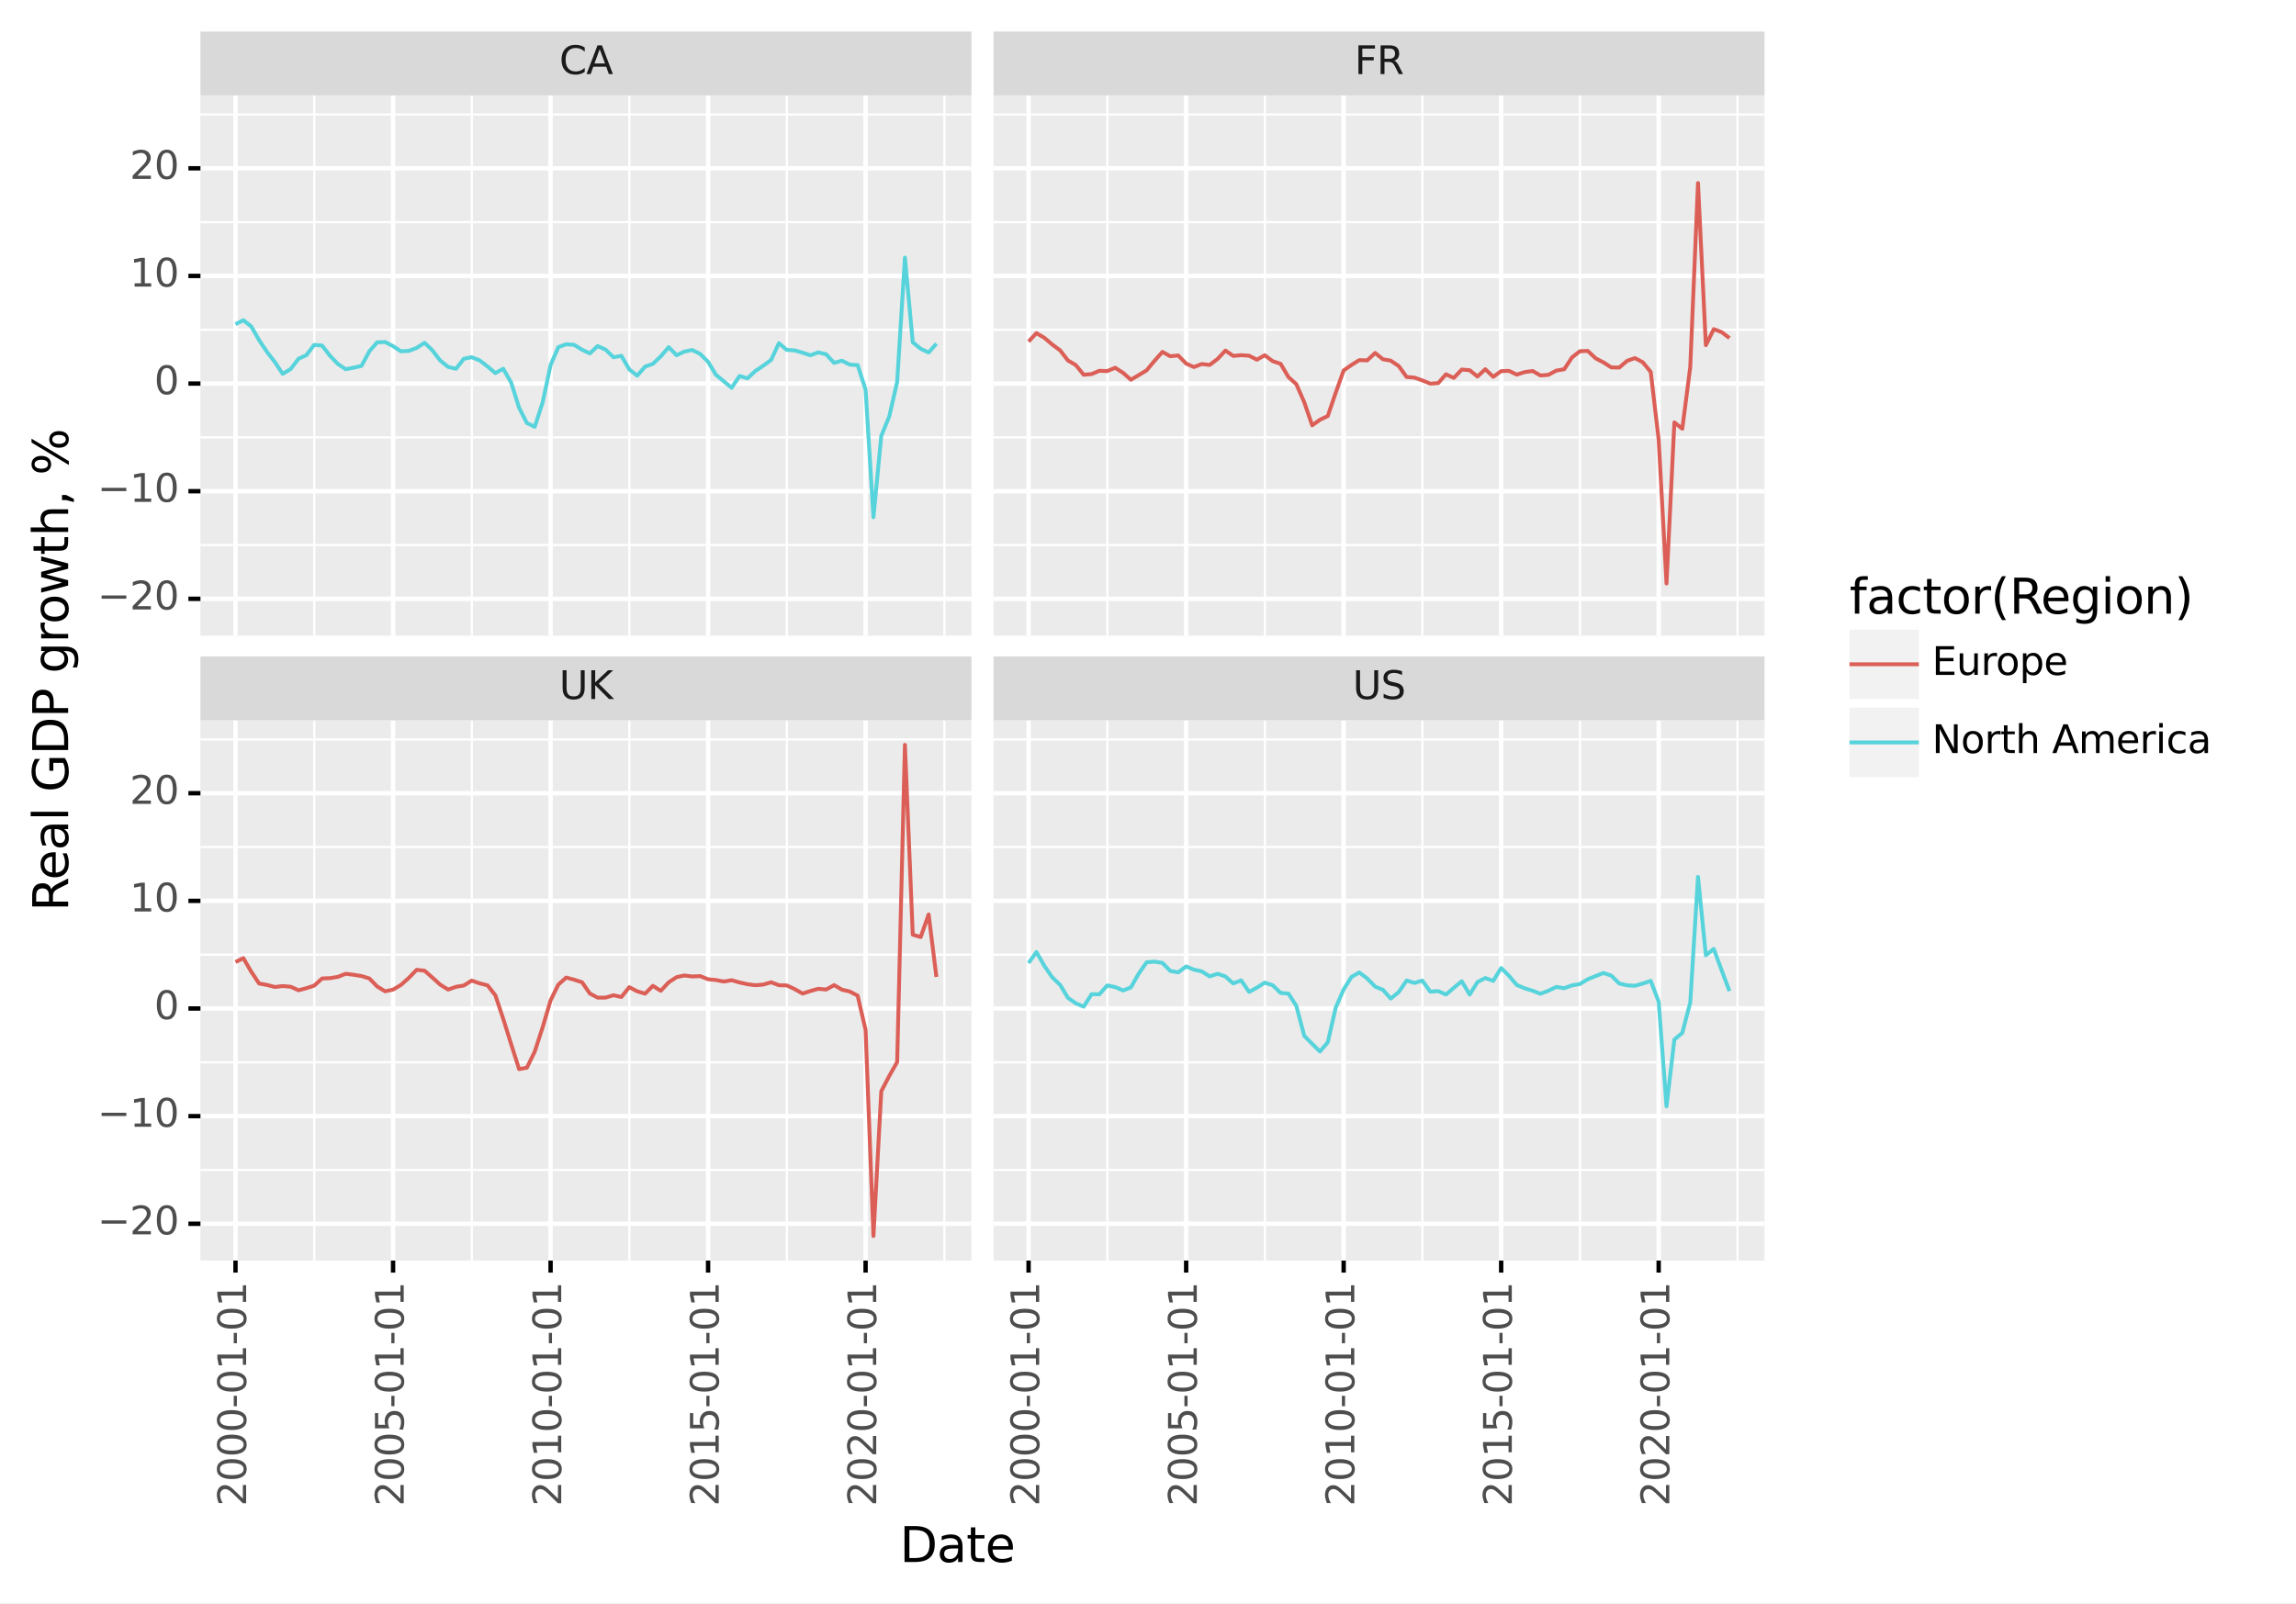 <?xml version="1.0" encoding="utf-8" standalone="no"?>
<!DOCTYPE svg PUBLIC "-//W3C//DTD SVG 1.1//EN"
  "http://www.w3.org/Graphics/SVG/1.1/DTD/svg11.dtd">
<svg height="366.236pt" version="1.1" viewBox="0 0 524.237 366.236" width="524.237pt" xmlns="http://www.w3.org/2000/svg" xmlns:xlink="http://www.w3.org/1999/xlink">
 <rect x="0" y="0" width="524.237" height="366.236" fill="#808080" stroke="none"/>
 <defs>
  <style type="text/css">*{stroke-linecap:butt;stroke-linejoin:round;}</style>
 </defs>
 <g id="figure_1">
  <g id="patch_1">
   <path d="M 0 366.236 
L 524.237 366.236 
L 524.237 0 
L 0 0 
z
" style="fill:#ffffff;stroke:#ffffff;stroke-linejoin:miter;"/>
  </g>
  <g id="axes_1">
   <g id="patch_2">
    <path d="M 45.768 145.173 
L 221.808 145.173 
L 221.808 21.787 
L 45.768 21.787 
z
" style="fill:#ebebeb;"/>
   </g>
   <g id="matplotlib.axis_1">
    <g id="xtick_1">
     <g id="line2d_1">
      <path clip-path="url(#p227085c922)" d="M 53.77 145.173 
L 53.77 21.787 
" style="fill:none;stroke:#ffffff;"/>
     </g>
    </g>
    <g id="xtick_2">
     <g id="line2d_2">
      <path clip-path="url(#p227085c922)" d="M 89.751 145.173 
L 89.751 21.787 
" style="fill:none;stroke:#ffffff;"/>
     </g>
    </g>
    <g id="xtick_3">
     <g id="line2d_3">
      <path clip-path="url(#p227085c922)" d="M 125.713 145.173 
L 125.713 21.787 
" style="fill:none;stroke:#ffffff;"/>
     </g>
    </g>
    <g id="xtick_4">
     <g id="line2d_4">
      <path clip-path="url(#p227085c922)" d="M 161.675 145.173 
L 161.675 21.787 
" style="fill:none;stroke:#ffffff;"/>
     </g>
    </g>
    <g id="xtick_5">
     <g id="line2d_5">
      <path clip-path="url(#p227085c922)" d="M 197.637 145.173 
L 197.637 21.787 
" style="fill:none;stroke:#ffffff;"/>
     </g>
    </g>
    <g id="xtick_6">
     <g id="line2d_6">
      <path clip-path="url(#p227085c922)" d="M 71.761 145.173 
L 71.761 21.787 
" style="fill:none;stroke:#ffffff;stroke-width:0.5;"/>
     </g>
    </g>
    <g id="xtick_7">
     <g id="line2d_7">
      <path clip-path="url(#p227085c922)" d="M 107.732 145.173 
L 107.732 21.787 
" style="fill:none;stroke:#ffffff;stroke-width:0.5;"/>
     </g>
    </g>
    <g id="xtick_8">
     <g id="line2d_8">
      <path clip-path="url(#p227085c922)" d="M 143.694 145.173 
L 143.694 21.787 
" style="fill:none;stroke:#ffffff;stroke-width:0.5;"/>
     </g>
    </g>
    <g id="xtick_9">
     <g id="line2d_9">
      <path clip-path="url(#p227085c922)" d="M 179.656 145.173 
L 179.656 21.787 
" style="fill:none;stroke:#ffffff;stroke-width:0.5;"/>
     </g>
    </g>
    <g id="xtick_10">
     <g id="line2d_10">
      <path clip-path="url(#p227085c922)" d="M 215.628 145.173 
L 215.628 21.787 
" style="fill:none;stroke:#ffffff;stroke-width:0.5;"/>
     </g>
    </g>
   </g>
   <g id="matplotlib.axis_2">
    <g id="ytick_1">
     <g id="line2d_11">
      <path clip-path="url(#p227085c922)" d="M 45.768 136.766 
L 221.808 136.766 
" style="fill:none;stroke:#ffffff;"/>
     </g>
     <g id="line2d_12">
      <path d="M 45.768 136.766 
" style="fill:none;stroke:#333333;stroke-width:1.5;"/>
      <defs>
       <path d="M 0 0 
L -2.75 0 
" id="m7c30922b79" style="stroke:#000000;"/>
      </defs>
      <g>
       <use style="fill:#333333;stroke:#000000;" x="45.768" xlink:href="#m7c30922b79" y="136.766"/>
      </g>
     </g>
     <g id="text_1">
      <!-- −20 -->
      <g style="fill:#4d4d4d;" transform="translate(22.246 139.194)scale(0.088 -0.088)">
       <defs>
        <path d="M 678 2272 
L 4684 2272 
L 4684 1741 
L 678 1741 
L 678 2272 
z
" id="DejaVuSans-2212" transform="scale(0.016)"/>
        <path d="M 1228 531 
L 3431 531 
L 3431 0 
L 469 0 
L 469 531 
Q 828 903 1448 1529 
Q 2069 2156 2228 2338 
Q 2531 2678 2651 2914 
Q 2772 3150 2772 3378 
Q 2772 3750 2511 3984 
Q 2250 4219 1831 4219 
Q 1534 4219 1204 4116 
Q 875 4013 500 3803 
L 500 4441 
Q 881 4594 1212 4672 
Q 1544 4750 1819 4750 
Q 2544 4750 2975 4387 
Q 3406 4025 3406 3419 
Q 3406 3131 3298 2873 
Q 3191 2616 2906 2266 
Q 2828 2175 2409 1742 
Q 1991 1309 1228 531 
z
" id="DejaVuSans-32" transform="scale(0.016)"/>
        <path d="M 2034 4250 
Q 1547 4250 1301 3770 
Q 1056 3291 1056 2328 
Q 1056 1369 1301 889 
Q 1547 409 2034 409 
Q 2525 409 2770 889 
Q 3016 1369 3016 2328 
Q 3016 3291 2770 3770 
Q 2525 4250 2034 4250 
z
M 2034 4750 
Q 2819 4750 3233 4129 
Q 3647 3509 3647 2328 
Q 3647 1150 3233 529 
Q 2819 -91 2034 -91 
Q 1250 -91 836 529 
Q 422 1150 422 2328 
Q 422 3509 836 4129 
Q 1250 4750 2034 4750 
z
" id="DejaVuSans-30" transform="scale(0.016)"/>
       </defs>
       <use xlink:href="#DejaVuSans-2212"/>
       <use x="83.789" xlink:href="#DejaVuSans-32"/>
       <use x="147.412" xlink:href="#DejaVuSans-30"/>
      </g>
     </g>
    </g>
    <g id="ytick_2">
     <g id="line2d_13">
      <path clip-path="url(#p227085c922)" d="M 45.768 112.185 
L 221.808 112.185 
" style="fill:none;stroke:#ffffff;"/>
     </g>
     <g id="line2d_14">
      <path d="M 45.768 112.185 
" style="fill:none;stroke:#333333;stroke-width:1.5;"/>
      <g>
       <use style="fill:#333333;stroke:#000000;" x="45.768" xlink:href="#m7c30922b79" y="112.185"/>
      </g>
     </g>
     <g id="text_2">
      <!-- −10 -->
      <g style="fill:#4d4d4d;" transform="translate(22.246 114.613)scale(0.088 -0.088)">
       <defs>
        <path d="M 794 531 
L 1825 531 
L 1825 4091 
L 703 3866 
L 703 4441 
L 1819 4666 
L 2450 4666 
L 2450 531 
L 3481 531 
L 3481 0 
L 794 0 
L 794 531 
z
" id="DejaVuSans-31" transform="scale(0.016)"/>
       </defs>
       <use xlink:href="#DejaVuSans-2212"/>
       <use x="83.789" xlink:href="#DejaVuSans-31"/>
       <use x="147.412" xlink:href="#DejaVuSans-30"/>
      </g>
     </g>
    </g>
    <g id="ytick_3">
     <g id="line2d_15">
      <path clip-path="url(#p227085c922)" d="M 45.768 87.603 
L 221.808 87.603 
" style="fill:none;stroke:#ffffff;"/>
     </g>
     <g id="line2d_16">
      <path d="M 45.768 87.603 
" style="fill:none;stroke:#333333;stroke-width:1.5;"/>
      <g>
       <use style="fill:#333333;stroke:#000000;" x="45.768" xlink:href="#m7c30922b79" y="87.603"/>
      </g>
     </g>
     <g id="text_3">
      <!-- 0 -->
      <g style="fill:#4d4d4d;" transform="translate(35.219 90.031)scale(0.088 -0.088)">
       <use xlink:href="#DejaVuSans-30"/>
      </g>
     </g>
    </g>
    <g id="ytick_4">
     <g id="line2d_17">
      <path clip-path="url(#p227085c922)" d="M 45.768 63.021 
L 221.808 63.021 
" style="fill:none;stroke:#ffffff;"/>
     </g>
     <g id="line2d_18">
      <path d="M 45.768 63.021 
" style="fill:none;stroke:#333333;stroke-width:1.5;"/>
      <g>
       <use style="fill:#333333;stroke:#000000;" x="45.768" xlink:href="#m7c30922b79" y="63.021"/>
      </g>
     </g>
     <g id="text_4">
      <!-- 10 -->
      <g style="fill:#4d4d4d;" transform="translate(29.62 65.45)scale(0.088 -0.088)">
       <use xlink:href="#DejaVuSans-31"/>
       <use x="63.623" xlink:href="#DejaVuSans-30"/>
      </g>
     </g>
    </g>
    <g id="ytick_5">
     <g id="line2d_19">
      <path clip-path="url(#p227085c922)" d="M 45.768 38.44 
L 221.808 38.44 
" style="fill:none;stroke:#ffffff;"/>
     </g>
     <g id="line2d_20">
      <path d="M 45.768 38.44 
" style="fill:none;stroke:#333333;stroke-width:1.5;"/>
      <g>
       <use style="fill:#333333;stroke:#000000;" x="45.768" xlink:href="#m7c30922b79" y="38.44"/>
      </g>
     </g>
     <g id="text_5">
      <!-- 20 -->
      <g style="fill:#4d4d4d;" transform="translate(29.62 40.868)scale(0.088 -0.088)">
       <use xlink:href="#DejaVuSans-32"/>
       <use x="63.623" xlink:href="#DejaVuSans-30"/>
      </g>
     </g>
    </g>
    <g id="ytick_6">
     <g id="line2d_21">
      <path clip-path="url(#p227085c922)" d="M 45.768 124.475 
L 221.808 124.475 
" style="fill:none;stroke:#ffffff;stroke-width:0.5;"/>
     </g>
    </g>
    <g id="ytick_7">
     <g id="line2d_22">
      <path clip-path="url(#p227085c922)" d="M 45.768 99.894 
L 221.808 99.894 
" style="fill:none;stroke:#ffffff;stroke-width:0.5;"/>
     </g>
    </g>
    <g id="ytick_8">
     <g id="line2d_23">
      <path clip-path="url(#p227085c922)" d="M 45.768 75.312 
L 221.808 75.312 
" style="fill:none;stroke:#ffffff;stroke-width:0.5;"/>
     </g>
    </g>
    <g id="ytick_9">
     <g id="line2d_24">
      <path clip-path="url(#p227085c922)" d="M 45.768 50.731 
L 221.808 50.731 
" style="fill:none;stroke:#ffffff;stroke-width:0.5;"/>
     </g>
    </g>
    <g id="ytick_10">
     <g id="line2d_25">
      <path clip-path="url(#p227085c922)" d="M 45.768 26.149 
L 221.808 26.149 
" style="fill:none;stroke:#ffffff;stroke-width:0.5;"/>
     </g>
    </g>
    <g id="text_6">
     <!-- Real GDP growth, % -->
     <g transform="translate(15.558 208.136)rotate(-90)scale(0.11 -0.11)">
      <defs>
       <path d="M 2841 2188 
Q 3044 2119 3236 1894 
Q 3428 1669 3622 1275 
L 4263 0 
L 3584 0 
L 2988 1197 
Q 2756 1666 2539 1819 
Q 2322 1972 1947 1972 
L 1259 1972 
L 1259 0 
L 628 0 
L 628 4666 
L 2053 4666 
Q 2853 4666 3247 4331 
Q 3641 3997 3641 3322 
Q 3641 2881 3436 2590 
Q 3231 2300 2841 2188 
z
M 1259 4147 
L 1259 2491 
L 2053 2491 
Q 2509 2491 2742 2702 
Q 2975 2913 2975 3322 
Q 2975 3731 2742 3939 
Q 2509 4147 2053 4147 
L 1259 4147 
z
" id="DejaVuSans-52" transform="scale(0.016)"/>
       <path d="M 3597 1894 
L 3597 1613 
L 953 1613 
Q 991 1019 1311 708 
Q 1631 397 2203 397 
Q 2534 397 2845 478 
Q 3156 559 3463 722 
L 3463 178 
Q 3153 47 2828 -22 
Q 2503 -91 2169 -91 
Q 1331 -91 842 396 
Q 353 884 353 1716 
Q 353 2575 817 3079 
Q 1281 3584 2069 3584 
Q 2775 3584 3186 3129 
Q 3597 2675 3597 1894 
z
M 3022 2063 
Q 3016 2534 2758 2815 
Q 2500 3097 2075 3097 
Q 1594 3097 1305 2825 
Q 1016 2553 972 2059 
L 3022 2063 
z
" id="DejaVuSans-65" transform="scale(0.016)"/>
       <path d="M 2194 1759 
Q 1497 1759 1228 1600 
Q 959 1441 959 1056 
Q 959 750 1161 570 
Q 1363 391 1709 391 
Q 2188 391 2477 730 
Q 2766 1069 2766 1631 
L 2766 1759 
L 2194 1759 
z
M 3341 1997 
L 3341 0 
L 2766 0 
L 2766 531 
Q 2569 213 2275 61 
Q 1981 -91 1556 -91 
Q 1019 -91 701 211 
Q 384 513 384 1019 
Q 384 1609 779 1909 
Q 1175 2209 1959 2209 
L 2766 2209 
L 2766 2266 
Q 2766 2663 2505 2880 
Q 2244 3097 1772 3097 
Q 1472 3097 1187 3025 
Q 903 2953 641 2809 
L 641 3341 
Q 956 3463 1253 3523 
Q 1550 3584 1831 3584 
Q 2591 3584 2966 3190 
Q 3341 2797 3341 1997 
z
" id="DejaVuSans-61" transform="scale(0.016)"/>
       <path d="M 603 4863 
L 1178 4863 
L 1178 0 
L 603 0 
L 603 4863 
z
" id="DejaVuSans-6c" transform="scale(0.016)"/>
       <path id="DejaVuSans-20" transform="scale(0.016)"/>
       <path d="M 3809 666 
L 3809 1919 
L 2778 1919 
L 2778 2438 
L 4434 2438 
L 4434 434 
Q 4069 175 3628 42 
Q 3188 -91 2688 -91 
Q 1594 -91 976 548 
Q 359 1188 359 2328 
Q 359 3472 976 4111 
Q 1594 4750 2688 4750 
Q 3144 4750 3555 4637 
Q 3966 4525 4313 4306 
L 4313 3634 
Q 3963 3931 3569 4081 
Q 3175 4231 2741 4231 
Q 1884 4231 1454 3753 
Q 1025 3275 1025 2328 
Q 1025 1384 1454 906 
Q 1884 428 2741 428 
Q 3075 428 3337 486 
Q 3600 544 3809 666 
z
" id="DejaVuSans-47" transform="scale(0.016)"/>
       <path d="M 1259 4147 
L 1259 519 
L 2022 519 
Q 2988 519 3436 956 
Q 3884 1394 3884 2338 
Q 3884 3275 3436 3711 
Q 2988 4147 2022 4147 
L 1259 4147 
z
M 628 4666 
L 1925 4666 
Q 3281 4666 3915 4102 
Q 4550 3538 4550 2338 
Q 4550 1131 3912 565 
Q 3275 0 1925 0 
L 628 0 
L 628 4666 
z
" id="DejaVuSans-44" transform="scale(0.016)"/>
       <path d="M 1259 4147 
L 1259 2394 
L 2053 2394 
Q 2494 2394 2734 2622 
Q 2975 2850 2975 3272 
Q 2975 3691 2734 3919 
Q 2494 4147 2053 4147 
L 1259 4147 
z
M 628 4666 
L 2053 4666 
Q 2838 4666 3239 4311 
Q 3641 3956 3641 3272 
Q 3641 2581 3239 2228 
Q 2838 1875 2053 1875 
L 1259 1875 
L 1259 0 
L 628 0 
L 628 4666 
z
" id="DejaVuSans-50" transform="scale(0.016)"/>
       <path d="M 2906 1791 
Q 2906 2416 2648 2759 
Q 2391 3103 1925 3103 
Q 1463 3103 1205 2759 
Q 947 2416 947 1791 
Q 947 1169 1205 825 
Q 1463 481 1925 481 
Q 2391 481 2648 825 
Q 2906 1169 2906 1791 
z
M 3481 434 
Q 3481 -459 3084 -895 
Q 2688 -1331 1869 -1331 
Q 1566 -1331 1297 -1286 
Q 1028 -1241 775 -1147 
L 775 -588 
Q 1028 -725 1275 -790 
Q 1522 -856 1778 -856 
Q 2344 -856 2625 -561 
Q 2906 -266 2906 331 
L 2906 616 
Q 2728 306 2450 153 
Q 2172 0 1784 0 
Q 1141 0 747 490 
Q 353 981 353 1791 
Q 353 2603 747 3093 
Q 1141 3584 1784 3584 
Q 2172 3584 2450 3431 
Q 2728 3278 2906 2969 
L 2906 3500 
L 3481 3500 
L 3481 434 
z
" id="DejaVuSans-67" transform="scale(0.016)"/>
       <path d="M 2631 2963 
Q 2534 3019 2420 3045 
Q 2306 3072 2169 3072 
Q 1681 3072 1420 2755 
Q 1159 2438 1159 1844 
L 1159 0 
L 581 0 
L 581 3500 
L 1159 3500 
L 1159 2956 
Q 1341 3275 1631 3429 
Q 1922 3584 2338 3584 
Q 2397 3584 2469 3576 
Q 2541 3569 2628 3553 
L 2631 2963 
z
" id="DejaVuSans-72" transform="scale(0.016)"/>
       <path d="M 1959 3097 
Q 1497 3097 1228 2736 
Q 959 2375 959 1747 
Q 959 1119 1226 758 
Q 1494 397 1959 397 
Q 2419 397 2687 759 
Q 2956 1122 2956 1747 
Q 2956 2369 2687 2733 
Q 2419 3097 1959 3097 
z
M 1959 3584 
Q 2709 3584 3137 3096 
Q 3566 2609 3566 1747 
Q 3566 888 3137 398 
Q 2709 -91 1959 -91 
Q 1206 -91 779 398 
Q 353 888 353 1747 
Q 353 2609 779 3096 
Q 1206 3584 1959 3584 
z
" id="DejaVuSans-6f" transform="scale(0.016)"/>
       <path d="M 269 3500 
L 844 3500 
L 1563 769 
L 2278 3500 
L 2956 3500 
L 3675 769 
L 4391 3500 
L 4966 3500 
L 4050 0 
L 3372 0 
L 2619 2869 
L 1863 0 
L 1184 0 
L 269 3500 
z
" id="DejaVuSans-77" transform="scale(0.016)"/>
       <path d="M 1172 4494 
L 1172 3500 
L 2356 3500 
L 2356 3053 
L 1172 3053 
L 1172 1153 
Q 1172 725 1289 603 
Q 1406 481 1766 481 
L 2356 481 
L 2356 0 
L 1766 0 
Q 1100 0 847 248 
Q 594 497 594 1153 
L 594 3053 
L 172 3053 
L 172 3500 
L 594 3500 
L 594 4494 
L 1172 4494 
z
" id="DejaVuSans-74" transform="scale(0.016)"/>
       <path d="M 3513 2113 
L 3513 0 
L 2938 0 
L 2938 2094 
Q 2938 2591 2744 2837 
Q 2550 3084 2163 3084 
Q 1697 3084 1428 2787 
Q 1159 2491 1159 1978 
L 1159 0 
L 581 0 
L 581 4863 
L 1159 4863 
L 1159 2956 
Q 1366 3272 1645 3428 
Q 1925 3584 2291 3584 
Q 2894 3584 3203 3211 
Q 3513 2838 3513 2113 
z
" id="DejaVuSans-68" transform="scale(0.016)"/>
       <path d="M 750 794 
L 1409 794 
L 1409 256 
L 897 -744 
L 494 -744 
L 750 256 
L 750 794 
z
" id="DejaVuSans-2c" transform="scale(0.016)"/>
       <path d="M 4653 2053 
Q 4381 2053 4226 1822 
Q 4072 1591 4072 1178 
Q 4072 772 4226 539 
Q 4381 306 4653 306 
Q 4919 306 5073 539 
Q 5228 772 5228 1178 
Q 5228 1588 5073 1820 
Q 4919 2053 4653 2053 
z
M 4653 2450 
Q 5147 2450 5437 2106 
Q 5728 1763 5728 1178 
Q 5728 594 5436 251 
Q 5144 -91 4653 -91 
Q 4153 -91 3862 251 
Q 3572 594 3572 1178 
Q 3572 1766 3864 2108 
Q 4156 2450 4653 2450 
z
M 1428 4353 
Q 1159 4353 1004 4120 
Q 850 3888 850 3481 
Q 850 3069 1003 2837 
Q 1156 2606 1428 2606 
Q 1700 2606 1854 2837 
Q 2009 3069 2009 3481 
Q 2009 3884 1853 4118 
Q 1697 4353 1428 4353 
z
M 4250 4750 
L 4750 4750 
L 1831 -91 
L 1331 -91 
L 4250 4750 
z
M 1428 4750 
Q 1922 4750 2215 4408 
Q 2509 4066 2509 3481 
Q 2509 2891 2217 2550 
Q 1925 2209 1428 2209 
Q 931 2209 642 2551 
Q 353 2894 353 3481 
Q 353 4063 643 4406 
Q 934 4750 1428 4750 
z
" id="DejaVuSans-25" transform="scale(0.016)"/>
      </defs>
      <use xlink:href="#DejaVuSans-52"/>
      <use x="64.982" xlink:href="#DejaVuSans-65"/>
      <use x="126.506" xlink:href="#DejaVuSans-61"/>
      <use x="187.785" xlink:href="#DejaVuSans-6c"/>
      <use x="215.568" xlink:href="#DejaVuSans-20"/>
      <use x="247.355" xlink:href="#DejaVuSans-47"/>
      <use x="324.846" xlink:href="#DejaVuSans-44"/>
      <use x="401.848" xlink:href="#DejaVuSans-50"/>
      <use x="462.15" xlink:href="#DejaVuSans-20"/>
      <use x="493.938" xlink:href="#DejaVuSans-67"/>
      <use x="557.414" xlink:href="#DejaVuSans-72"/>
      <use x="596.277" xlink:href="#DejaVuSans-6f"/>
      <use x="657.459" xlink:href="#DejaVuSans-77"/>
      <use x="739.246" xlink:href="#DejaVuSans-74"/>
      <use x="778.455" xlink:href="#DejaVuSans-68"/>
      <use x="841.834" xlink:href="#DejaVuSans-2c"/>
      <use x="873.621" xlink:href="#DejaVuSans-20"/>
      <use x="905.408" xlink:href="#DejaVuSans-25"/>
     </g>
    </g>
   </g>
   <g id="line2d_26">
    <path clip-path="url(#p227085c922)" d="M 53.77 74.043 
L 55.562 73.137 
L 57.354 74.541 
L 59.166 77.695 
L 60.978 80.388 
L 62.751 82.687 
L 64.543 85.376 
L 66.355 84.293 
L 68.166 81.927 
L 69.939 81.125 
L 71.731 78.772 
L 73.543 78.924 
L 75.355 81.258 
L 77.127 83.105 
L 78.92 84.326 
L 80.731 83.976 
L 82.543 83.562 
L 84.336 80.22 
L 86.128 78.185 
L 87.94 78.113 
L 89.751 79.062 
L 91.524 80.224 
L 93.316 80.146 
L 95.128 79.467 
L 96.94 78.29 
L 98.712 79.997 
L 100.505 82.331 
L 102.316 83.798 
L 104.128 84.222 
L 105.901 81.938 
L 107.693 81.585 
L 109.505 82.3 
L 111.317 83.705 
L 113.109 85.207 
L 114.901 84.217 
L 116.713 87.386 
L 118.525 93.13 
L 120.297 96.609 
L 122.09 97.478 
L 123.901 91.927 
L 125.713 83.363 
L 127.486 79.281 
L 129.278 78.626 
L 131.09 78.749 
L 132.902 79.884 
L 134.674 80.712 
L 136.466 79.029 
L 138.278 79.859 
L 140.09 81.598 
L 141.882 81.268 
L 143.675 84.361 
L 145.487 85.796 
L 147.298 83.735 
L 149.071 83.102 
L 150.863 81.405 
L 152.675 79.283 
L 154.487 81.131 
L 156.259 80.296 
L 158.052 79.934 
L 159.863 80.834 
L 161.675 82.632 
L 163.448 85.578 
L 165.24 87.064 
L 167.052 88.574 
L 168.864 85.87 
L 170.656 86.415 
L 172.448 84.748 
L 174.26 83.539 
L 176.072 82.2 
L 177.844 78.376 
L 179.637 79.915 
L 181.448 80.024 
L 183.26 80.555 
L 185.033 81.15 
L 186.825 80.476 
L 188.637 80.922 
L 190.449 82.886 
L 192.221 82.375 
L 194.013 83.281 
L 195.825 83.381 
L 197.637 88.997 
L 199.429 118.12 
L 201.222 99.542 
L 203.033 95.131 
L 204.845 87.215 
L 206.618 58.845 
L 208.41 78.185 
L 210.222 79.658 
L 212.034 80.506 
L 213.806 78.487 
" style="fill:none;stroke:#57d3db;stroke-width:0.886;"/>
   </g>
   <g id="patch_3">
    <path d="M 45.768 21.787 
L 221.808 21.787 
L 221.808 7.2 
L 45.768 7.2 
z
" style="fill:#d9d9d9;"/>
   </g>
   <g id="text_7">
    <!-- CA -->
    <g style="fill:#1a1a1a;" transform="translate(127.706 16.922)scale(0.088 -0.088)">
     <defs>
      <path d="M 4122 4306 
L 4122 3641 
Q 3803 3938 3442 4084 
Q 3081 4231 2675 4231 
Q 1875 4231 1450 3742 
Q 1025 3253 1025 2328 
Q 1025 1406 1450 917 
Q 1875 428 2675 428 
Q 3081 428 3442 575 
Q 3803 722 4122 1019 
L 4122 359 
Q 3791 134 3420 21 
Q 3050 -91 2638 -91 
Q 1578 -91 968 557 
Q 359 1206 359 2328 
Q 359 3453 968 4101 
Q 1578 4750 2638 4750 
Q 3056 4750 3426 4639 
Q 3797 4528 4122 4306 
z
" id="DejaVuSans-43" transform="scale(0.016)"/>
      <path d="M 2188 4044 
L 1331 1722 
L 3047 1722 
L 2188 4044 
z
M 1831 4666 
L 2547 4666 
L 4325 0 
L 3669 0 
L 3244 1197 
L 1141 1197 
L 716 0 
L 50 0 
L 1831 4666 
z
" id="DejaVuSans-41" transform="scale(0.016)"/>
     </defs>
     <use xlink:href="#DejaVuSans-43"/>
     <use x="69.824" xlink:href="#DejaVuSans-41"/>
    </g>
   </g>
   <g id="patch_4">
    <path d="M 410.088 189.678 
L 517.037 189.678 
L 517.037 116.552 
L 410.088 116.552 
z
" style="fill:#ffffff;"/>
   </g>
   <g id="text_8">
    <!-- factor(Region) -->
    <g transform="translate(422.288 140.145)scale(0.11 -0.11)">
     <defs>
      <path d="M 2375 4863 
L 2375 4384 
L 1825 4384 
Q 1516 4384 1395 4259 
Q 1275 4134 1275 3809 
L 1275 3500 
L 2222 3500 
L 2222 3053 
L 1275 3053 
L 1275 0 
L 697 0 
L 697 3053 
L 147 3053 
L 147 3500 
L 697 3500 
L 697 3744 
Q 697 4328 969 4595 
Q 1241 4863 1831 4863 
L 2375 4863 
z
" id="DejaVuSans-66" transform="scale(0.016)"/>
      <path d="M 3122 3366 
L 3122 2828 
Q 2878 2963 2633 3030 
Q 2388 3097 2138 3097 
Q 1578 3097 1268 2742 
Q 959 2388 959 1747 
Q 959 1106 1268 751 
Q 1578 397 2138 397 
Q 2388 397 2633 464 
Q 2878 531 3122 666 
L 3122 134 
Q 2881 22 2623 -34 
Q 2366 -91 2075 -91 
Q 1284 -91 818 406 
Q 353 903 353 1747 
Q 353 2603 823 3093 
Q 1294 3584 2113 3584 
Q 2378 3584 2631 3529 
Q 2884 3475 3122 3366 
z
" id="DejaVuSans-63" transform="scale(0.016)"/>
      <path d="M 1984 4856 
Q 1566 4138 1362 3434 
Q 1159 2731 1159 2009 
Q 1159 1288 1364 580 
Q 1569 -128 1984 -844 
L 1484 -844 
Q 1016 -109 783 600 
Q 550 1309 550 2009 
Q 550 2706 781 3412 
Q 1013 4119 1484 4856 
L 1984 4856 
z
" id="DejaVuSans-28" transform="scale(0.016)"/>
      <path d="M 603 3500 
L 1178 3500 
L 1178 0 
L 603 0 
L 603 3500 
z
M 603 4863 
L 1178 4863 
L 1178 4134 
L 603 4134 
L 603 4863 
z
" id="DejaVuSans-69" transform="scale(0.016)"/>
      <path d="M 3513 2113 
L 3513 0 
L 2938 0 
L 2938 2094 
Q 2938 2591 2744 2837 
Q 2550 3084 2163 3084 
Q 1697 3084 1428 2787 
Q 1159 2491 1159 1978 
L 1159 0 
L 581 0 
L 581 3500 
L 1159 3500 
L 1159 2956 
Q 1366 3272 1645 3428 
Q 1925 3584 2291 3584 
Q 2894 3584 3203 3211 
Q 3513 2838 3513 2113 
z
" id="DejaVuSans-6e" transform="scale(0.016)"/>
      <path d="M 513 4856 
L 1013 4856 
Q 1481 4119 1714 3412 
Q 1947 2706 1947 2009 
Q 1947 1309 1714 600 
Q 1481 -109 1013 -844 
L 513 -844 
Q 928 -128 1133 580 
Q 1338 1288 1338 2009 
Q 1338 2731 1133 3434 
Q 928 4138 513 4856 
z
" id="DejaVuSans-29" transform="scale(0.016)"/>
     </defs>
     <use xlink:href="#DejaVuSans-66"/>
     <use x="35.205" xlink:href="#DejaVuSans-61"/>
     <use x="96.484" xlink:href="#DejaVuSans-63"/>
     <use x="151.465" xlink:href="#DejaVuSans-74"/>
     <use x="190.674" xlink:href="#DejaVuSans-6f"/>
     <use x="251.855" xlink:href="#DejaVuSans-72"/>
     <use x="292.969" xlink:href="#DejaVuSans-28"/>
     <use x="331.982" xlink:href="#DejaVuSans-52"/>
     <use x="396.965" xlink:href="#DejaVuSans-65"/>
     <use x="458.488" xlink:href="#DejaVuSans-67"/>
     <use x="521.965" xlink:href="#DejaVuSans-69"/>
     <use x="549.748" xlink:href="#DejaVuSans-6f"/>
     <use x="610.93" xlink:href="#DejaVuSans-6e"/>
     <use x="674.309" xlink:href="#DejaVuSans-29"/>
    </g>
   </g>
   <g id="patch_5">
    <path clip-path="url(#pb7b96dd7f8)" d="M 422.288 159.638 
L 438.128 159.638 
L 438.128 143.798 
L 422.288 143.798 
z
" style="fill:#f2f2f2;"/>
   </g>
   <g id="line2d_27">
    <path clip-path="url(#pb7b96dd7f8)" d="M 422.288 151.718 
L 438.128 151.718 
" style="fill:none;stroke:#db5f57;stroke-width:0.886;"/>
   </g>
   <g id="text_9">
    <!-- Europe -->
    <g transform="translate(441.128 154.146)scale(0.088 -0.088)">
     <defs>
      <path d="M 628 4666 
L 3578 4666 
L 3578 4134 
L 1259 4134 
L 1259 2753 
L 3481 2753 
L 3481 2222 
L 1259 2222 
L 1259 531 
L 3634 531 
L 3634 0 
L 628 0 
L 628 4666 
z
" id="DejaVuSans-45" transform="scale(0.016)"/>
      <path d="M 544 1381 
L 544 3500 
L 1119 3500 
L 1119 1403 
Q 1119 906 1312 657 
Q 1506 409 1894 409 
Q 2359 409 2629 706 
Q 2900 1003 2900 1516 
L 2900 3500 
L 3475 3500 
L 3475 0 
L 2900 0 
L 2900 538 
Q 2691 219 2414 64 
Q 2138 -91 1772 -91 
Q 1169 -91 856 284 
Q 544 659 544 1381 
z
M 1991 3584 
L 1991 3584 
z
" id="DejaVuSans-75" transform="scale(0.016)"/>
      <path d="M 1159 525 
L 1159 -1331 
L 581 -1331 
L 581 3500 
L 1159 3500 
L 1159 2969 
Q 1341 3281 1617 3432 
Q 1894 3584 2278 3584 
Q 2916 3584 3314 3078 
Q 3713 2572 3713 1747 
Q 3713 922 3314 415 
Q 2916 -91 2278 -91 
Q 1894 -91 1617 61 
Q 1341 213 1159 525 
z
M 3116 1747 
Q 3116 2381 2855 2742 
Q 2594 3103 2138 3103 
Q 1681 3103 1420 2742 
Q 1159 2381 1159 1747 
Q 1159 1113 1420 752 
Q 1681 391 2138 391 
Q 2594 391 2855 752 
Q 3116 1113 3116 1747 
z
" id="DejaVuSans-70" transform="scale(0.016)"/>
     </defs>
     <use xlink:href="#DejaVuSans-45"/>
     <use x="63.184" xlink:href="#DejaVuSans-75"/>
     <use x="126.562" xlink:href="#DejaVuSans-72"/>
     <use x="165.426" xlink:href="#DejaVuSans-6f"/>
     <use x="226.607" xlink:href="#DejaVuSans-70"/>
     <use x="290.084" xlink:href="#DejaVuSans-65"/>
    </g>
   </g>
   <g id="patch_6">
    <path clip-path="url(#pf3b7397acf)" d="M 422.288 177.478 
L 438.128 177.478 
L 438.128 161.638 
L 422.288 161.638 
z
" style="fill:#f2f2f2;"/>
   </g>
   <g id="line2d_28">
    <path clip-path="url(#pf3b7397acf)" d="M 422.288 169.558 
L 438.128 169.558 
" style="fill:none;stroke:#57d3db;stroke-width:0.886;"/>
   </g>
   <g id="text_10">
    <!-- North America -->
    <g transform="translate(441.128 171.986)scale(0.088 -0.088)">
     <defs>
      <path d="M 628 4666 
L 1478 4666 
L 3547 763 
L 3547 4666 
L 4159 4666 
L 4159 0 
L 3309 0 
L 1241 3903 
L 1241 0 
L 628 0 
L 628 4666 
z
" id="DejaVuSans-4e" transform="scale(0.016)"/>
      <path d="M 3328 2828 
Q 3544 3216 3844 3400 
Q 4144 3584 4550 3584 
Q 5097 3584 5394 3201 
Q 5691 2819 5691 2113 
L 5691 0 
L 5113 0 
L 5113 2094 
Q 5113 2597 4934 2840 
Q 4756 3084 4391 3084 
Q 3944 3084 3684 2787 
Q 3425 2491 3425 1978 
L 3425 0 
L 2847 0 
L 2847 2094 
Q 2847 2600 2669 2842 
Q 2491 3084 2119 3084 
Q 1678 3084 1418 2786 
Q 1159 2488 1159 1978 
L 1159 0 
L 581 0 
L 581 3500 
L 1159 3500 
L 1159 2956 
Q 1356 3278 1631 3431 
Q 1906 3584 2284 3584 
Q 2666 3584 2933 3390 
Q 3200 3197 3328 2828 
z
" id="DejaVuSans-6d" transform="scale(0.016)"/>
     </defs>
     <use xlink:href="#DejaVuSans-4e"/>
     <use x="74.805" xlink:href="#DejaVuSans-6f"/>
     <use x="135.986" xlink:href="#DejaVuSans-72"/>
     <use x="177.1" xlink:href="#DejaVuSans-74"/>
     <use x="216.309" xlink:href="#DejaVuSans-68"/>
     <use x="279.688" xlink:href="#DejaVuSans-20"/>
     <use x="311.475" xlink:href="#DejaVuSans-41"/>
     <use x="379.883" xlink:href="#DejaVuSans-6d"/>
     <use x="477.295" xlink:href="#DejaVuSans-65"/>
     <use x="538.818" xlink:href="#DejaVuSans-72"/>
     <use x="579.932" xlink:href="#DejaVuSans-69"/>
     <use x="607.715" xlink:href="#DejaVuSans-63"/>
     <use x="662.695" xlink:href="#DejaVuSans-61"/>
    </g>
   </g>
  </g>
  <g id="axes_2">
   <g id="patch_7">
    <path d="M 226.848 145.173 
L 402.888 145.173 
L 402.888 21.787 
L 226.848 21.787 
z
" style="fill:#ebebeb;"/>
   </g>
   <g id="matplotlib.axis_3">
    <g id="xtick_11">
     <g id="line2d_29">
      <path clip-path="url(#p368cd92319)" d="M 234.85 145.173 
L 234.85 21.787 
" style="fill:none;stroke:#ffffff;stroke-linecap:square;"/>
     </g>
    </g>
    <g id="xtick_12">
     <g id="line2d_30">
      <path clip-path="url(#p368cd92319)" d="M 270.831 145.173 
L 270.831 21.787 
" style="fill:none;stroke:#ffffff;stroke-linecap:square;"/>
     </g>
    </g>
    <g id="xtick_13">
     <g id="line2d_31">
      <path clip-path="url(#p368cd92319)" d="M 306.793 145.173 
L 306.793 21.787 
" style="fill:none;stroke:#ffffff;stroke-linecap:square;"/>
     </g>
    </g>
    <g id="xtick_14">
     <g id="line2d_32">
      <path clip-path="url(#p368cd92319)" d="M 342.755 145.173 
L 342.755 21.787 
" style="fill:none;stroke:#ffffff;stroke-linecap:square;"/>
     </g>
    </g>
    <g id="xtick_15">
     <g id="line2d_33">
      <path clip-path="url(#p368cd92319)" d="M 378.717 145.173 
L 378.717 21.787 
" style="fill:none;stroke:#ffffff;stroke-linecap:square;"/>
     </g>
    </g>
    <g id="xtick_16">
     <g id="line2d_34">
      <path clip-path="url(#p368cd92319)" d="M 252.841 145.173 
L 252.841 21.787 
" style="fill:none;stroke:#ffffff;stroke-linecap:square;stroke-width:0.5;"/>
     </g>
    </g>
    <g id="xtick_17">
     <g id="line2d_35">
      <path clip-path="url(#p368cd92319)" d="M 288.812 145.173 
L 288.812 21.787 
" style="fill:none;stroke:#ffffff;stroke-linecap:square;stroke-width:0.5;"/>
     </g>
    </g>
    <g id="xtick_18">
     <g id="line2d_36">
      <path clip-path="url(#p368cd92319)" d="M 324.774 145.173 
L 324.774 21.787 
" style="fill:none;stroke:#ffffff;stroke-linecap:square;stroke-width:0.5;"/>
     </g>
    </g>
    <g id="xtick_19">
     <g id="line2d_37">
      <path clip-path="url(#p368cd92319)" d="M 360.736 145.173 
L 360.736 21.787 
" style="fill:none;stroke:#ffffff;stroke-linecap:square;stroke-width:0.5;"/>
     </g>
    </g>
    <g id="xtick_20">
     <g id="line2d_38">
      <path clip-path="url(#p368cd92319)" d="M 396.708 145.173 
L 396.708 21.787 
" style="fill:none;stroke:#ffffff;stroke-linecap:square;stroke-width:0.5;"/>
     </g>
    </g>
   </g>
   <g id="matplotlib.axis_4">
    <g id="ytick_11">
     <g id="line2d_39">
      <path clip-path="url(#p368cd92319)" d="M 226.848 136.766 
L 402.888 136.766 
" style="fill:none;stroke:#ffffff;stroke-linecap:square;"/>
     </g>
    </g>
    <g id="ytick_12">
     <g id="line2d_40">
      <path clip-path="url(#p368cd92319)" d="M 226.848 112.185 
L 402.888 112.185 
" style="fill:none;stroke:#ffffff;stroke-linecap:square;"/>
     </g>
    </g>
    <g id="ytick_13">
     <g id="line2d_41">
      <path clip-path="url(#p368cd92319)" d="M 226.848 87.603 
L 402.888 87.603 
" style="fill:none;stroke:#ffffff;stroke-linecap:square;"/>
     </g>
    </g>
    <g id="ytick_14">
     <g id="line2d_42">
      <path clip-path="url(#p368cd92319)" d="M 226.848 63.021 
L 402.888 63.021 
" style="fill:none;stroke:#ffffff;stroke-linecap:square;"/>
     </g>
    </g>
    <g id="ytick_15">
     <g id="line2d_43">
      <path clip-path="url(#p368cd92319)" d="M 226.848 38.44 
L 402.888 38.44 
" style="fill:none;stroke:#ffffff;stroke-linecap:square;"/>
     </g>
    </g>
    <g id="ytick_16">
     <g id="line2d_44">
      <path clip-path="url(#p368cd92319)" d="M 226.848 124.475 
L 402.888 124.475 
" style="fill:none;stroke:#ffffff;stroke-linecap:square;stroke-width:0.5;"/>
     </g>
    </g>
    <g id="ytick_17">
     <g id="line2d_45">
      <path clip-path="url(#p368cd92319)" d="M 226.848 99.894 
L 402.888 99.894 
" style="fill:none;stroke:#ffffff;stroke-linecap:square;stroke-width:0.5;"/>
     </g>
    </g>
    <g id="ytick_18">
     <g id="line2d_46">
      <path clip-path="url(#p368cd92319)" d="M 226.848 75.312 
L 402.888 75.312 
" style="fill:none;stroke:#ffffff;stroke-linecap:square;stroke-width:0.5;"/>
     </g>
    </g>
    <g id="ytick_19">
     <g id="line2d_47">
      <path clip-path="url(#p368cd92319)" d="M 226.848 50.731 
L 402.888 50.731 
" style="fill:none;stroke:#ffffff;stroke-linecap:square;stroke-width:0.5;"/>
     </g>
    </g>
    <g id="ytick_20">
     <g id="line2d_48">
      <path clip-path="url(#p368cd92319)" d="M 226.848 26.149 
L 402.888 26.149 
" style="fill:none;stroke:#ffffff;stroke-linecap:square;stroke-width:0.5;"/>
     </g>
    </g>
   </g>
   <g id="line2d_49">
    <path clip-path="url(#p368cd92319)" d="M 234.85 78.012 
L 236.642 76.084 
L 238.434 77.142 
L 240.246 78.677 
L 242.058 80.027 
L 243.831 82.323 
L 245.623 83.372 
L 247.435 85.59 
L 249.246 85.431 
L 251.019 84.69 
L 252.811 84.749 
L 254.623 83.998 
L 256.435 85.155 
L 258.207 86.73 
L 260 85.671 
L 261.811 84.572 
L 263.623 82.393 
L 265.416 80.372 
L 267.208 81.362 
L 269.02 81.184 
L 270.831 83.05 
L 272.604 83.823 
L 274.396 83.14 
L 276.208 83.345 
L 278.02 81.966 
L 279.792 80.069 
L 281.585 81.281 
L 283.396 81.121 
L 285.208 81.245 
L 286.981 82.146 
L 288.773 81.131 
L 290.585 82.483 
L 292.397 83.09 
L 294.189 86.119 
L 295.981 87.735 
L 297.793 91.873 
L 299.605 97.143 
L 301.377 95.873 
L 303.17 95.015 
L 304.981 89.681 
L 306.793 84.6 
L 308.566 83.36 
L 310.358 82.244 
L 312.17 82.311 
L 313.982 80.613 
L 315.754 82.054 
L 317.546 82.371 
L 319.358 83.594 
L 321.17 86.098 
L 322.962 86.246 
L 324.755 86.879 
L 326.567 87.617 
L 328.378 87.5 
L 330.151 85.483 
L 331.943 86.312 
L 333.755 84.403 
L 335.567 84.555 
L 337.339 85.994 
L 339.132 84.326 
L 340.943 86.056 
L 342.755 84.762 
L 344.528 84.699 
L 346.32 85.558 
L 348.132 84.979 
L 349.944 84.735 
L 351.736 85.752 
L 353.528 85.616 
L 355.34 84.643 
L 357.152 84.334 
L 358.924 81.644 
L 360.717 80.218 
L 362.528 80.143 
L 364.34 81.845 
L 366.113 82.767 
L 367.905 83.914 
L 369.717 83.944 
L 371.529 82.401 
L 373.301 81.786 
L 375.093 82.739 
L 376.905 84.94 
L 378.717 100.401 
L 380.509 133.259 
L 382.302 96.478 
L 384.113 97.915 
L 385.925 83.873 
L 387.698 41.809 
L 389.49 78.841 
L 391.302 75.173 
L 393.114 75.871 
L 394.886 77.209 
" style="fill:none;stroke:#db5f57;stroke-width:0.886;"/>
   </g>
   <g id="patch_8">
    <path d="M 226.848 21.787 
L 402.888 21.787 
L 402.888 7.2 
L 226.848 7.2 
z
" style="fill:#d9d9d9;"/>
   </g>
   <g id="text_11">
    <!-- FR -->
    <g style="fill:#1a1a1a;" transform="translate(309.28 16.922)scale(0.088 -0.088)">
     <defs>
      <path d="M 628 4666 
L 3309 4666 
L 3309 4134 
L 1259 4134 
L 1259 2759 
L 3109 2759 
L 3109 2228 
L 1259 2228 
L 1259 0 
L 628 0 
L 628 4666 
z
" id="DejaVuSans-46" transform="scale(0.016)"/>
     </defs>
     <use xlink:href="#DejaVuSans-46"/>
     <use x="57.52" xlink:href="#DejaVuSans-52"/>
    </g>
   </g>
  </g>
  <g id="axes_3">
   <g id="patch_9">
    <path d="M 45.768 287.899 
L 221.808 287.899 
L 221.808 164.513 
L 45.768 164.513 
z
" style="fill:#ebebeb;"/>
   </g>
   <g id="matplotlib.axis_5">
    <g id="xtick_21">
     <g id="line2d_50">
      <path clip-path="url(#p1f7a87535d)" d="M 53.77 287.899 
L 53.77 164.513 
" style="fill:none;stroke:#ffffff;stroke-linecap:square;"/>
     </g>
     <g id="line2d_51">
      <path d="M 53.77 287.899 
" style="fill:none;stroke:#333333;stroke-linecap:square;stroke-width:1.5;"/>
      <defs>
       <path d="M 0 0 
L 0 2.75 
" id="m0e3ff7a93d" style="stroke:#000000;"/>
      </defs>
      <g>
       <use style="fill:#333333;stroke:#000000;" x="53.77" xlink:href="#m0e3ff7a93d" y="287.899"/>
      </g>
     </g>
     <g id="text_12">
      <!-- 2000-01-01 -->
      <g style="fill:#4d4d4d;" transform="translate(56.198 343.991)rotate(-90)scale(0.088 -0.088)">
       <defs>
        <path d="M 313 2009 
L 1997 2009 
L 1997 1497 
L 313 1497 
L 313 2009 
z
" id="DejaVuSans-2d" transform="scale(0.016)"/>
       </defs>
       <use xlink:href="#DejaVuSans-32"/>
       <use x="63.623" xlink:href="#DejaVuSans-30"/>
       <use x="127.246" xlink:href="#DejaVuSans-30"/>
       <use x="190.869" xlink:href="#DejaVuSans-30"/>
       <use x="254.492" xlink:href="#DejaVuSans-2d"/>
       <use x="290.576" xlink:href="#DejaVuSans-30"/>
       <use x="354.199" xlink:href="#DejaVuSans-31"/>
       <use x="417.822" xlink:href="#DejaVuSans-2d"/>
       <use x="453.906" xlink:href="#DejaVuSans-30"/>
       <use x="517.529" xlink:href="#DejaVuSans-31"/>
      </g>
     </g>
    </g>
    <g id="xtick_22">
     <g id="line2d_52">
      <path clip-path="url(#p1f7a87535d)" d="M 89.751 287.899 
L 89.751 164.513 
" style="fill:none;stroke:#ffffff;stroke-linecap:square;"/>
     </g>
     <g id="line2d_53">
      <path d="M 89.751 287.899 
" style="fill:none;stroke:#333333;stroke-linecap:square;stroke-width:1.5;"/>
      <g>
       <use style="fill:#333333;stroke:#000000;" x="89.751" xlink:href="#m0e3ff7a93d" y="287.899"/>
      </g>
     </g>
     <g id="text_13">
      <!-- 2005-01-01 -->
      <g style="fill:#4d4d4d;" transform="translate(92.18 343.991)rotate(-90)scale(0.088 -0.088)">
       <defs>
        <path d="M 691 4666 
L 3169 4666 
L 3169 4134 
L 1269 4134 
L 1269 2991 
Q 1406 3038 1543 3061 
Q 1681 3084 1819 3084 
Q 2600 3084 3056 2656 
Q 3513 2228 3513 1497 
Q 3513 744 3044 326 
Q 2575 -91 1722 -91 
Q 1428 -91 1123 -41 
Q 819 9 494 109 
L 494 744 
Q 775 591 1075 516 
Q 1375 441 1709 441 
Q 2250 441 2565 725 
Q 2881 1009 2881 1497 
Q 2881 1984 2565 2268 
Q 2250 2553 1709 2553 
Q 1456 2553 1204 2497 
Q 953 2441 691 2322 
L 691 4666 
z
" id="DejaVuSans-35" transform="scale(0.016)"/>
       </defs>
       <use xlink:href="#DejaVuSans-32"/>
       <use x="63.623" xlink:href="#DejaVuSans-30"/>
       <use x="127.246" xlink:href="#DejaVuSans-30"/>
       <use x="190.869" xlink:href="#DejaVuSans-35"/>
       <use x="254.492" xlink:href="#DejaVuSans-2d"/>
       <use x="290.576" xlink:href="#DejaVuSans-30"/>
       <use x="354.199" xlink:href="#DejaVuSans-31"/>
       <use x="417.822" xlink:href="#DejaVuSans-2d"/>
       <use x="453.906" xlink:href="#DejaVuSans-30"/>
       <use x="517.529" xlink:href="#DejaVuSans-31"/>
      </g>
     </g>
    </g>
    <g id="xtick_23">
     <g id="line2d_54">
      <path clip-path="url(#p1f7a87535d)" d="M 125.713 287.899 
L 125.713 164.513 
" style="fill:none;stroke:#ffffff;stroke-linecap:square;"/>
     </g>
     <g id="line2d_55">
      <path d="M 125.713 287.899 
" style="fill:none;stroke:#333333;stroke-linecap:square;stroke-width:1.5;"/>
      <g>
       <use style="fill:#333333;stroke:#000000;" x="125.713" xlink:href="#m0e3ff7a93d" y="287.899"/>
      </g>
     </g>
     <g id="text_14">
      <!-- 2010-01-01 -->
      <g style="fill:#4d4d4d;" transform="translate(128.142 343.991)rotate(-90)scale(0.088 -0.088)">
       <use xlink:href="#DejaVuSans-32"/>
       <use x="63.623" xlink:href="#DejaVuSans-30"/>
       <use x="127.246" xlink:href="#DejaVuSans-31"/>
       <use x="190.869" xlink:href="#DejaVuSans-30"/>
       <use x="254.492" xlink:href="#DejaVuSans-2d"/>
       <use x="290.576" xlink:href="#DejaVuSans-30"/>
       <use x="354.199" xlink:href="#DejaVuSans-31"/>
       <use x="417.822" xlink:href="#DejaVuSans-2d"/>
       <use x="453.906" xlink:href="#DejaVuSans-30"/>
       <use x="517.529" xlink:href="#DejaVuSans-31"/>
      </g>
     </g>
    </g>
    <g id="xtick_24">
     <g id="line2d_56">
      <path clip-path="url(#p1f7a87535d)" d="M 161.675 287.899 
L 161.675 164.513 
" style="fill:none;stroke:#ffffff;stroke-linecap:square;"/>
     </g>
     <g id="line2d_57">
      <path d="M 161.675 287.899 
" style="fill:none;stroke:#333333;stroke-linecap:square;stroke-width:1.5;"/>
      <g>
       <use style="fill:#333333;stroke:#000000;" x="161.675" xlink:href="#m0e3ff7a93d" y="287.899"/>
      </g>
     </g>
     <g id="text_15">
      <!-- 2015-01-01 -->
      <g style="fill:#4d4d4d;" transform="translate(164.104 343.991)rotate(-90)scale(0.088 -0.088)">
       <use xlink:href="#DejaVuSans-32"/>
       <use x="63.623" xlink:href="#DejaVuSans-30"/>
       <use x="127.246" xlink:href="#DejaVuSans-31"/>
       <use x="190.869" xlink:href="#DejaVuSans-35"/>
       <use x="254.492" xlink:href="#DejaVuSans-2d"/>
       <use x="290.576" xlink:href="#DejaVuSans-30"/>
       <use x="354.199" xlink:href="#DejaVuSans-31"/>
       <use x="417.822" xlink:href="#DejaVuSans-2d"/>
       <use x="453.906" xlink:href="#DejaVuSans-30"/>
       <use x="517.529" xlink:href="#DejaVuSans-31"/>
      </g>
     </g>
    </g>
    <g id="xtick_25">
     <g id="line2d_58">
      <path clip-path="url(#p1f7a87535d)" d="M 197.637 287.899 
L 197.637 164.513 
" style="fill:none;stroke:#ffffff;stroke-linecap:square;"/>
     </g>
     <g id="line2d_59">
      <path d="M 197.637 287.899 
" style="fill:none;stroke:#333333;stroke-linecap:square;stroke-width:1.5;"/>
      <g>
       <use style="fill:#333333;stroke:#000000;" x="197.637" xlink:href="#m0e3ff7a93d" y="287.899"/>
      </g>
     </g>
     <g id="text_16">
      <!-- 2020-01-01 -->
      <g style="fill:#4d4d4d;" transform="translate(200.065 343.991)rotate(-90)scale(0.088 -0.088)">
       <use xlink:href="#DejaVuSans-32"/>
       <use x="63.623" xlink:href="#DejaVuSans-30"/>
       <use x="127.246" xlink:href="#DejaVuSans-32"/>
       <use x="190.869" xlink:href="#DejaVuSans-30"/>
       <use x="254.492" xlink:href="#DejaVuSans-2d"/>
       <use x="290.576" xlink:href="#DejaVuSans-30"/>
       <use x="354.199" xlink:href="#DejaVuSans-31"/>
       <use x="417.822" xlink:href="#DejaVuSans-2d"/>
       <use x="453.906" xlink:href="#DejaVuSans-30"/>
       <use x="517.529" xlink:href="#DejaVuSans-31"/>
      </g>
     </g>
    </g>
    <g id="xtick_26">
     <g id="line2d_60">
      <path clip-path="url(#p1f7a87535d)" d="M 71.761 287.899 
L 71.761 164.513 
" style="fill:none;stroke:#ffffff;stroke-linecap:square;stroke-width:0.5;"/>
     </g>
    </g>
    <g id="xtick_27">
     <g id="line2d_61">
      <path clip-path="url(#p1f7a87535d)" d="M 107.732 287.899 
L 107.732 164.513 
" style="fill:none;stroke:#ffffff;stroke-linecap:square;stroke-width:0.5;"/>
     </g>
    </g>
    <g id="xtick_28">
     <g id="line2d_62">
      <path clip-path="url(#p1f7a87535d)" d="M 143.694 287.899 
L 143.694 164.513 
" style="fill:none;stroke:#ffffff;stroke-linecap:square;stroke-width:0.5;"/>
     </g>
    </g>
    <g id="xtick_29">
     <g id="line2d_63">
      <path clip-path="url(#p1f7a87535d)" d="M 179.656 287.899 
L 179.656 164.513 
" style="fill:none;stroke:#ffffff;stroke-linecap:square;stroke-width:0.5;"/>
     </g>
    </g>
    <g id="xtick_30">
     <g id="line2d_64">
      <path clip-path="url(#p1f7a87535d)" d="M 215.628 287.899 
L 215.628 164.513 
" style="fill:none;stroke:#ffffff;stroke-linecap:square;stroke-width:0.5;"/>
     </g>
    </g>
   </g>
   <g id="matplotlib.axis_6">
    <g id="ytick_21">
     <g id="line2d_65">
      <path clip-path="url(#p1f7a87535d)" d="M 45.768 279.492 
L 221.808 279.492 
" style="fill:none;stroke:#ffffff;stroke-linecap:square;"/>
     </g>
     <g id="line2d_66">
      <path d="M 45.768 279.492 
" style="fill:none;stroke:#333333;stroke-linecap:square;stroke-width:1.5;"/>
      <g>
       <use style="fill:#333333;stroke:#000000;" x="45.768" xlink:href="#m7c30922b79" y="279.492"/>
      </g>
     </g>
     <g id="text_17">
      <!-- −20 -->
      <g style="fill:#4d4d4d;" transform="translate(22.246 281.92)scale(0.088 -0.088)">
       <use xlink:href="#DejaVuSans-2212"/>
       <use x="83.789" xlink:href="#DejaVuSans-32"/>
       <use x="147.412" xlink:href="#DejaVuSans-30"/>
      </g>
     </g>
    </g>
    <g id="ytick_22">
     <g id="line2d_67">
      <path clip-path="url(#p1f7a87535d)" d="M 45.768 254.911 
L 221.808 254.911 
" style="fill:none;stroke:#ffffff;stroke-linecap:square;"/>
     </g>
     <g id="line2d_68">
      <path d="M 45.768 254.911 
" style="fill:none;stroke:#333333;stroke-linecap:square;stroke-width:1.5;"/>
      <g>
       <use style="fill:#333333;stroke:#000000;" x="45.768" xlink:href="#m7c30922b79" y="254.911"/>
      </g>
     </g>
     <g id="text_18">
      <!-- −10 -->
      <g style="fill:#4d4d4d;" transform="translate(22.246 257.339)scale(0.088 -0.088)">
       <use xlink:href="#DejaVuSans-2212"/>
       <use x="83.789" xlink:href="#DejaVuSans-31"/>
       <use x="147.412" xlink:href="#DejaVuSans-30"/>
      </g>
     </g>
    </g>
    <g id="ytick_23">
     <g id="line2d_69">
      <path clip-path="url(#p1f7a87535d)" d="M 45.768 230.329 
L 221.808 230.329 
" style="fill:none;stroke:#ffffff;stroke-linecap:square;"/>
     </g>
     <g id="line2d_70">
      <path d="M 45.768 230.329 
" style="fill:none;stroke:#333333;stroke-linecap:square;stroke-width:1.5;"/>
      <g>
       <use style="fill:#333333;stroke:#000000;" x="45.768" xlink:href="#m7c30922b79" y="230.329"/>
      </g>
     </g>
     <g id="text_19">
      <!-- 0 -->
      <g style="fill:#4d4d4d;" transform="translate(35.219 232.757)scale(0.088 -0.088)">
       <use xlink:href="#DejaVuSans-30"/>
      </g>
     </g>
    </g>
    <g id="ytick_24">
     <g id="line2d_71">
      <path clip-path="url(#p1f7a87535d)" d="M 45.768 205.747 
L 221.808 205.747 
" style="fill:none;stroke:#ffffff;stroke-linecap:square;"/>
     </g>
     <g id="line2d_72">
      <path d="M 45.768 205.747 
" style="fill:none;stroke:#333333;stroke-linecap:square;stroke-width:1.5;"/>
      <g>
       <use style="fill:#333333;stroke:#000000;" x="45.768" xlink:href="#m7c30922b79" y="205.747"/>
      </g>
     </g>
     <g id="text_20">
      <!-- 10 -->
      <g style="fill:#4d4d4d;" transform="translate(29.62 208.176)scale(0.088 -0.088)">
       <use xlink:href="#DejaVuSans-31"/>
       <use x="63.623" xlink:href="#DejaVuSans-30"/>
      </g>
     </g>
    </g>
    <g id="ytick_25">
     <g id="line2d_73">
      <path clip-path="url(#p1f7a87535d)" d="M 45.768 181.166 
L 221.808 181.166 
" style="fill:none;stroke:#ffffff;stroke-linecap:square;"/>
     </g>
     <g id="line2d_74">
      <path d="M 45.768 181.166 
" style="fill:none;stroke:#333333;stroke-linecap:square;stroke-width:1.5;"/>
      <g>
       <use style="fill:#333333;stroke:#000000;" x="45.768" xlink:href="#m7c30922b79" y="181.166"/>
      </g>
     </g>
     <g id="text_21">
      <!-- 20 -->
      <g style="fill:#4d4d4d;" transform="translate(29.62 183.594)scale(0.088 -0.088)">
       <use xlink:href="#DejaVuSans-32"/>
       <use x="63.623" xlink:href="#DejaVuSans-30"/>
      </g>
     </g>
    </g>
    <g id="ytick_26">
     <g id="line2d_75">
      <path clip-path="url(#p1f7a87535d)" d="M 45.768 267.201 
L 221.808 267.201 
" style="fill:none;stroke:#ffffff;stroke-linecap:square;stroke-width:0.5;"/>
     </g>
    </g>
    <g id="ytick_27">
     <g id="line2d_76">
      <path clip-path="url(#p1f7a87535d)" d="M 45.768 242.62 
L 221.808 242.62 
" style="fill:none;stroke:#ffffff;stroke-linecap:square;stroke-width:0.5;"/>
     </g>
    </g>
    <g id="ytick_28">
     <g id="line2d_77">
      <path clip-path="url(#p1f7a87535d)" d="M 45.768 218.038 
L 221.808 218.038 
" style="fill:none;stroke:#ffffff;stroke-linecap:square;stroke-width:0.5;"/>
     </g>
    </g>
    <g id="ytick_29">
     <g id="line2d_78">
      <path clip-path="url(#p1f7a87535d)" d="M 45.768 193.457 
L 221.808 193.457 
" style="fill:none;stroke:#ffffff;stroke-linecap:square;stroke-width:0.5;"/>
     </g>
    </g>
    <g id="ytick_30">
     <g id="line2d_79">
      <path clip-path="url(#p1f7a87535d)" d="M 45.768 168.875 
L 221.808 168.875 
" style="fill:none;stroke:#ffffff;stroke-linecap:square;stroke-width:0.5;"/>
     </g>
    </g>
   </g>
   <g id="line2d_80">
    <path clip-path="url(#p1f7a87535d)" d="M 53.77 219.721 
L 55.562 218.835 
L 57.354 221.911 
L 59.166 224.626 
L 60.978 224.953 
L 62.751 225.42 
L 64.543 225.205 
L 66.355 225.356 
L 68.166 226.167 
L 69.939 225.697 
L 71.731 225.115 
L 73.543 223.476 
L 75.355 223.396 
L 77.127 223.108 
L 78.92 222.403 
L 80.731 222.627 
L 82.543 222.915 
L 84.336 223.468 
L 86.128 225.308 
L 87.94 226.409 
L 89.751 226.009 
L 91.524 224.964 
L 93.316 223.372 
L 95.128 221.499 
L 96.94 221.696 
L 98.712 223.252 
L 100.505 224.88 
L 102.316 226.009 
L 104.128 225.377 
L 105.901 225.083 
L 107.693 223.956 
L 109.505 224.59 
L 111.317 225.04 
L 113.109 227.325 
L 114.901 232.695 
L 116.713 238.492 
L 118.525 244.174 
L 120.297 243.856 
L 122.09 240.193 
L 123.901 234.618 
L 125.713 228.467 
L 127.486 224.871 
L 129.278 223.269 
L 131.09 223.747 
L 132.902 224.339 
L 134.674 226.91 
L 136.466 227.854 
L 138.278 227.838 
L 140.09 227.306 
L 141.882 227.703 
L 143.675 225.462 
L 145.487 226.398 
L 147.298 226.94 
L 149.071 225.155 
L 150.863 226.289 
L 152.675 224.353 
L 154.487 223.166 
L 156.259 222.792 
L 158.052 223.018 
L 159.863 222.931 
L 161.675 223.653 
L 163.448 223.823 
L 165.24 224.174 
L 167.052 223.875 
L 168.864 224.384 
L 170.656 224.786 
L 172.448 225.016 
L 174.26 224.868 
L 176.072 224.347 
L 177.844 225.015 
L 179.637 225.057 
L 181.448 225.896 
L 183.26 226.923 
L 185.033 226.337 
L 186.825 225.831 
L 188.637 225.999 
L 190.449 224.987 
L 192.221 226.021 
L 194.013 226.451 
L 195.825 227.397 
L 197.637 235.227 
L 199.429 282.29 
L 201.222 249.222 
L 203.033 245.755 
L 204.845 242.554 
L 206.618 170.121 
L 208.41 213.472 
L 210.222 214.008 
L 212.034 208.848 
L 213.806 223.122 
" style="fill:none;stroke:#db5f57;stroke-width:0.886;"/>
   </g>
   <g id="patch_10">
    <path d="M 45.768 164.513 
L 221.808 164.513 
L 221.808 149.926 
L 45.768 149.926 
z
" style="fill:#d9d9d9;"/>
   </g>
   <g id="text_22">
    <!-- UK -->
    <g style="fill:#1a1a1a;" transform="translate(127.682 159.648)scale(0.088 -0.088)">
     <defs>
      <path d="M 556 4666 
L 1191 4666 
L 1191 1831 
Q 1191 1081 1462 751 
Q 1734 422 2344 422 
Q 2950 422 3222 751 
Q 3494 1081 3494 1831 
L 3494 4666 
L 4128 4666 
L 4128 1753 
Q 4128 841 3676 375 
Q 3225 -91 2344 -91 
Q 1459 -91 1007 375 
Q 556 841 556 1753 
L 556 4666 
z
" id="DejaVuSans-55" transform="scale(0.016)"/>
      <path d="M 628 4666 
L 1259 4666 
L 1259 2694 
L 3353 4666 
L 4166 4666 
L 1850 2491 
L 4331 0 
L 3500 0 
L 1259 2247 
L 1259 0 
L 628 0 
L 628 4666 
z
" id="DejaVuSans-4b" transform="scale(0.016)"/>
     </defs>
     <use xlink:href="#DejaVuSans-55"/>
     <use x="73.193" xlink:href="#DejaVuSans-4b"/>
    </g>
   </g>
  </g>
  <g id="axes_4">
   <g id="patch_11">
    <path d="M 226.848 287.899 
L 402.888 287.899 
L 402.888 164.513 
L 226.848 164.513 
z
" style="fill:#ebebeb;"/>
   </g>
   <g id="matplotlib.axis_7">
    <g id="xtick_31">
     <g id="line2d_81">
      <path clip-path="url(#pdd9b0f2663)" d="M 234.85 287.899 
L 234.85 164.513 
" style="fill:none;stroke:#ffffff;stroke-linecap:square;"/>
     </g>
     <g id="line2d_82">
      <path d="M 234.85 287.899 
" style="fill:none;stroke:#333333;stroke-linecap:square;stroke-width:1.5;"/>
      <g>
       <use style="fill:#333333;stroke:#000000;" x="234.85" xlink:href="#m0e3ff7a93d" y="287.899"/>
      </g>
     </g>
     <g id="text_23">
      <!-- 2000-01-01 -->
      <g style="fill:#4d4d4d;" transform="translate(237.278 343.991)rotate(-90)scale(0.088 -0.088)">
       <use xlink:href="#DejaVuSans-32"/>
       <use x="63.623" xlink:href="#DejaVuSans-30"/>
       <use x="127.246" xlink:href="#DejaVuSans-30"/>
       <use x="190.869" xlink:href="#DejaVuSans-30"/>
       <use x="254.492" xlink:href="#DejaVuSans-2d"/>
       <use x="290.576" xlink:href="#DejaVuSans-30"/>
       <use x="354.199" xlink:href="#DejaVuSans-31"/>
       <use x="417.822" xlink:href="#DejaVuSans-2d"/>
       <use x="453.906" xlink:href="#DejaVuSans-30"/>
       <use x="517.529" xlink:href="#DejaVuSans-31"/>
      </g>
     </g>
    </g>
    <g id="xtick_32">
     <g id="line2d_83">
      <path clip-path="url(#pdd9b0f2663)" d="M 270.831 287.899 
L 270.831 164.513 
" style="fill:none;stroke:#ffffff;stroke-linecap:square;"/>
     </g>
     <g id="line2d_84">
      <path d="M 270.831 287.899 
" style="fill:none;stroke:#333333;stroke-linecap:square;stroke-width:1.5;"/>
      <g>
       <use style="fill:#333333;stroke:#000000;" x="270.831" xlink:href="#m0e3ff7a93d" y="287.899"/>
      </g>
     </g>
     <g id="text_24">
      <!-- 2005-01-01 -->
      <g style="fill:#4d4d4d;" transform="translate(273.26 343.991)rotate(-90)scale(0.088 -0.088)">
       <use xlink:href="#DejaVuSans-32"/>
       <use x="63.623" xlink:href="#DejaVuSans-30"/>
       <use x="127.246" xlink:href="#DejaVuSans-30"/>
       <use x="190.869" xlink:href="#DejaVuSans-35"/>
       <use x="254.492" xlink:href="#DejaVuSans-2d"/>
       <use x="290.576" xlink:href="#DejaVuSans-30"/>
       <use x="354.199" xlink:href="#DejaVuSans-31"/>
       <use x="417.822" xlink:href="#DejaVuSans-2d"/>
       <use x="453.906" xlink:href="#DejaVuSans-30"/>
       <use x="517.529" xlink:href="#DejaVuSans-31"/>
      </g>
     </g>
    </g>
    <g id="xtick_33">
     <g id="line2d_85">
      <path clip-path="url(#pdd9b0f2663)" d="M 306.793 287.899 
L 306.793 164.513 
" style="fill:none;stroke:#ffffff;stroke-linecap:square;"/>
     </g>
     <g id="line2d_86">
      <path d="M 306.793 287.899 
" style="fill:none;stroke:#333333;stroke-linecap:square;stroke-width:1.5;"/>
      <g>
       <use style="fill:#333333;stroke:#000000;" x="306.793" xlink:href="#m0e3ff7a93d" y="287.899"/>
      </g>
     </g>
     <g id="text_25">
      <!-- 2010-01-01 -->
      <g style="fill:#4d4d4d;" transform="translate(309.222 343.991)rotate(-90)scale(0.088 -0.088)">
       <use xlink:href="#DejaVuSans-32"/>
       <use x="63.623" xlink:href="#DejaVuSans-30"/>
       <use x="127.246" xlink:href="#DejaVuSans-31"/>
       <use x="190.869" xlink:href="#DejaVuSans-30"/>
       <use x="254.492" xlink:href="#DejaVuSans-2d"/>
       <use x="290.576" xlink:href="#DejaVuSans-30"/>
       <use x="354.199" xlink:href="#DejaVuSans-31"/>
       <use x="417.822" xlink:href="#DejaVuSans-2d"/>
       <use x="453.906" xlink:href="#DejaVuSans-30"/>
       <use x="517.529" xlink:href="#DejaVuSans-31"/>
      </g>
     </g>
    </g>
    <g id="xtick_34">
     <g id="line2d_87">
      <path clip-path="url(#pdd9b0f2663)" d="M 342.755 287.899 
L 342.755 164.513 
" style="fill:none;stroke:#ffffff;stroke-linecap:square;"/>
     </g>
     <g id="line2d_88">
      <path d="M 342.755 287.899 
" style="fill:none;stroke:#333333;stroke-linecap:square;stroke-width:1.5;"/>
      <g>
       <use style="fill:#333333;stroke:#000000;" x="342.755" xlink:href="#m0e3ff7a93d" y="287.899"/>
      </g>
     </g>
     <g id="text_26">
      <!-- 2015-01-01 -->
      <g style="fill:#4d4d4d;" transform="translate(345.184 343.991)rotate(-90)scale(0.088 -0.088)">
       <use xlink:href="#DejaVuSans-32"/>
       <use x="63.623" xlink:href="#DejaVuSans-30"/>
       <use x="127.246" xlink:href="#DejaVuSans-31"/>
       <use x="190.869" xlink:href="#DejaVuSans-35"/>
       <use x="254.492" xlink:href="#DejaVuSans-2d"/>
       <use x="290.576" xlink:href="#DejaVuSans-30"/>
       <use x="354.199" xlink:href="#DejaVuSans-31"/>
       <use x="417.822" xlink:href="#DejaVuSans-2d"/>
       <use x="453.906" xlink:href="#DejaVuSans-30"/>
       <use x="517.529" xlink:href="#DejaVuSans-31"/>
      </g>
     </g>
    </g>
    <g id="xtick_35">
     <g id="line2d_89">
      <path clip-path="url(#pdd9b0f2663)" d="M 378.717 287.899 
L 378.717 164.513 
" style="fill:none;stroke:#ffffff;stroke-linecap:square;"/>
     </g>
     <g id="line2d_90">
      <path d="M 378.717 287.899 
" style="fill:none;stroke:#333333;stroke-linecap:square;stroke-width:1.5;"/>
      <g>
       <use style="fill:#333333;stroke:#000000;" x="378.717" xlink:href="#m0e3ff7a93d" y="287.899"/>
      </g>
     </g>
     <g id="text_27">
      <!-- 2020-01-01 -->
      <g style="fill:#4d4d4d;" transform="translate(381.145 343.991)rotate(-90)scale(0.088 -0.088)">
       <use xlink:href="#DejaVuSans-32"/>
       <use x="63.623" xlink:href="#DejaVuSans-30"/>
       <use x="127.246" xlink:href="#DejaVuSans-32"/>
       <use x="190.869" xlink:href="#DejaVuSans-30"/>
       <use x="254.492" xlink:href="#DejaVuSans-2d"/>
       <use x="290.576" xlink:href="#DejaVuSans-30"/>
       <use x="354.199" xlink:href="#DejaVuSans-31"/>
       <use x="417.822" xlink:href="#DejaVuSans-2d"/>
       <use x="453.906" xlink:href="#DejaVuSans-30"/>
       <use x="517.529" xlink:href="#DejaVuSans-31"/>
      </g>
     </g>
    </g>
    <g id="xtick_36">
     <g id="line2d_91">
      <path clip-path="url(#pdd9b0f2663)" d="M 252.841 287.899 
L 252.841 164.513 
" style="fill:none;stroke:#ffffff;stroke-linecap:square;stroke-width:0.5;"/>
     </g>
    </g>
    <g id="xtick_37">
     <g id="line2d_92">
      <path clip-path="url(#pdd9b0f2663)" d="M 288.812 287.899 
L 288.812 164.513 
" style="fill:none;stroke:#ffffff;stroke-linecap:square;stroke-width:0.5;"/>
     </g>
    </g>
    <g id="xtick_38">
     <g id="line2d_93">
      <path clip-path="url(#pdd9b0f2663)" d="M 324.774 287.899 
L 324.774 164.513 
" style="fill:none;stroke:#ffffff;stroke-linecap:square;stroke-width:0.5;"/>
     </g>
    </g>
    <g id="xtick_39">
     <g id="line2d_94">
      <path clip-path="url(#pdd9b0f2663)" d="M 360.736 287.899 
L 360.736 164.513 
" style="fill:none;stroke:#ffffff;stroke-linecap:square;stroke-width:0.5;"/>
     </g>
    </g>
    <g id="xtick_40">
     <g id="line2d_95">
      <path clip-path="url(#pdd9b0f2663)" d="M 396.708 287.899 
L 396.708 164.513 
" style="fill:none;stroke:#ffffff;stroke-linecap:square;stroke-width:0.5;"/>
     </g>
    </g>
    <g id="text_28">
     <!-- Date -->
     <g transform="translate(205.422 356.749)scale(0.11 -0.11)">
      <use xlink:href="#DejaVuSans-44"/>
      <use x="77.002" xlink:href="#DejaVuSans-61"/>
      <use x="138.281" xlink:href="#DejaVuSans-74"/>
      <use x="177.49" xlink:href="#DejaVuSans-65"/>
     </g>
    </g>
   </g>
   <g id="matplotlib.axis_8">
    <g id="ytick_31">
     <g id="line2d_96">
      <path clip-path="url(#pdd9b0f2663)" d="M 226.848 279.492 
L 402.888 279.492 
" style="fill:none;stroke:#ffffff;stroke-linecap:square;"/>
     </g>
    </g>
    <g id="ytick_32">
     <g id="line2d_97">
      <path clip-path="url(#pdd9b0f2663)" d="M 226.848 254.911 
L 402.888 254.911 
" style="fill:none;stroke:#ffffff;stroke-linecap:square;"/>
     </g>
    </g>
    <g id="ytick_33">
     <g id="line2d_98">
      <path clip-path="url(#pdd9b0f2663)" d="M 226.848 230.329 
L 402.888 230.329 
" style="fill:none;stroke:#ffffff;stroke-linecap:square;"/>
     </g>
    </g>
    <g id="ytick_34">
     <g id="line2d_99">
      <path clip-path="url(#pdd9b0f2663)" d="M 226.848 205.747 
L 402.888 205.747 
" style="fill:none;stroke:#ffffff;stroke-linecap:square;"/>
     </g>
    </g>
    <g id="ytick_35">
     <g id="line2d_100">
      <path clip-path="url(#pdd9b0f2663)" d="M 226.848 181.166 
L 402.888 181.166 
" style="fill:none;stroke:#ffffff;stroke-linecap:square;"/>
     </g>
    </g>
    <g id="ytick_36">
     <g id="line2d_101">
      <path clip-path="url(#pdd9b0f2663)" d="M 226.848 267.201 
L 402.888 267.201 
" style="fill:none;stroke:#ffffff;stroke-linecap:square;stroke-width:0.5;"/>
     </g>
    </g>
    <g id="ytick_37">
     <g id="line2d_102">
      <path clip-path="url(#pdd9b0f2663)" d="M 226.848 242.62 
L 402.888 242.62 
" style="fill:none;stroke:#ffffff;stroke-linecap:square;stroke-width:0.5;"/>
     </g>
    </g>
    <g id="ytick_38">
     <g id="line2d_103">
      <path clip-path="url(#pdd9b0f2663)" d="M 226.848 218.038 
L 402.888 218.038 
" style="fill:none;stroke:#ffffff;stroke-linecap:square;stroke-width:0.5;"/>
     </g>
    </g>
    <g id="ytick_39">
     <g id="line2d_104">
      <path clip-path="url(#pdd9b0f2663)" d="M 226.848 193.457 
L 402.888 193.457 
" style="fill:none;stroke:#ffffff;stroke-linecap:square;stroke-width:0.5;"/>
     </g>
    </g>
    <g id="ytick_40">
     <g id="line2d_105">
      <path clip-path="url(#pdd9b0f2663)" d="M 226.848 168.875 
L 402.888 168.875 
" style="fill:none;stroke:#ffffff;stroke-linecap:square;stroke-width:0.5;"/>
     </g>
    </g>
   </g>
   <g id="line2d_106">
    <path clip-path="url(#pdd9b0f2663)" d="M 234.85 219.941 
L 236.642 217.437 
L 238.434 220.56 
L 240.246 223.196 
L 242.058 224.932 
L 243.831 227.891 
L 245.623 229.131 
L 247.435 229.909 
L 249.246 227.063 
L 251.019 227.077 
L 252.811 225.067 
L 254.623 225.434 
L 256.435 226.209 
L 258.207 225.518 
L 260 222.365 
L 261.811 219.771 
L 263.623 219.628 
L 265.416 219.919 
L 267.208 221.748 
L 269.02 222.08 
L 270.831 220.721 
L 272.604 221.461 
L 274.396 221.854 
L 276.208 222.997 
L 278.02 222.402 
L 279.792 223.01 
L 281.585 224.606 
L 283.396 223.916 
L 285.208 226.542 
L 286.981 225.563 
L 288.773 224.433 
L 290.585 225.017 
L 292.397 226.772 
L 294.189 226.936 
L 295.981 229.734 
L 297.793 236.574 
L 299.605 238.398 
L 301.377 240.151 
L 303.17 238.042 
L 304.981 230.128 
L 306.793 225.982 
L 308.566 223.133 
L 310.358 222.096 
L 312.17 223.474 
L 313.982 225.337 
L 315.754 226.057 
L 317.546 228.072 
L 319.358 226.586 
L 321.17 223.937 
L 322.962 224.494 
L 324.755 223.956 
L 326.567 226.479 
L 328.378 226.356 
L 330.151 227.143 
L 331.943 225.61 
L 333.755 224.105 
L 335.567 227.148 
L 337.339 224.302 
L 339.132 223.369 
L 340.943 224.027 
L 342.755 221.083 
L 344.528 222.856 
L 346.32 224.964 
L 348.132 225.721 
L 349.944 226.277 
L 351.736 226.967 
L 353.528 226.277 
L 355.34 225.402 
L 357.152 225.695 
L 358.924 225.052 
L 360.717 224.757 
L 362.528 223.648 
L 364.34 222.917 
L 366.113 222.226 
L 367.905 222.824 
L 369.717 224.625 
L 371.529 225.037 
L 373.301 225.139 
L 375.093 224.63 
L 376.905 224.013 
L 378.717 228.778 
L 380.509 252.658 
L 382.302 237.427 
L 384.113 235.892 
L 385.925 228.984 
L 387.698 200.274 
L 389.49 218.17 
L 391.302 216.727 
L 393.114 221.657 
L 394.886 226.352 
" style="fill:none;stroke:#57d3db;stroke-width:0.886;"/>
   </g>
   <g id="patch_12">
    <path d="M 226.848 164.513 
L 402.888 164.513 
L 402.888 149.926 
L 226.848 149.926 
z
" style="fill:#d9d9d9;"/>
   </g>
   <g id="text_29">
    <!-- US -->
    <g style="fill:#1a1a1a;" transform="translate(308.854 159.648)scale(0.088 -0.088)">
     <defs>
      <path d="M 3425 4513 
L 3425 3897 
Q 3066 4069 2747 4153 
Q 2428 4238 2131 4238 
Q 1616 4238 1336 4038 
Q 1056 3838 1056 3469 
Q 1056 3159 1242 3001 
Q 1428 2844 1947 2747 
L 2328 2669 
Q 3034 2534 3370 2195 
Q 3706 1856 3706 1288 
Q 3706 609 3251 259 
Q 2797 -91 1919 -91 
Q 1588 -91 1214 -16 
Q 841 59 441 206 
L 441 856 
Q 825 641 1194 531 
Q 1563 422 1919 422 
Q 2459 422 2753 634 
Q 3047 847 3047 1241 
Q 3047 1584 2836 1778 
Q 2625 1972 2144 2069 
L 1759 2144 
Q 1053 2284 737 2584 
Q 422 2884 422 3419 
Q 422 4038 858 4394 
Q 1294 4750 2059 4750 
Q 2388 4750 2728 4690 
Q 3069 4631 3425 4513 
z
" id="DejaVuSans-53" transform="scale(0.016)"/>
     </defs>
     <use xlink:href="#DejaVuSans-55"/>
     <use x="73.193" xlink:href="#DejaVuSans-53"/>
    </g>
   </g>
  </g>
 </g>
 <defs>
  <clipPath id="p227085c922">
   <rect height="123.386" width="176.04" x="45.768" y="21.787"/>
  </clipPath>
  <clipPath id="pb7b96dd7f8">
   <path d="M 422.288 159.638 
L 422.288 143.798 
L 438.128 143.798 
L 438.128 159.638 
"/>
  </clipPath>
  <clipPath id="pf3b7397acf">
   <path d="M 422.288 177.478 
L 422.288 161.638 
L 438.128 161.638 
L 438.128 177.478 
"/>
  </clipPath>
  <clipPath id="p368cd92319">
   <rect height="123.386" width="176.04" x="226.848" y="21.787"/>
  </clipPath>
  <clipPath id="p1f7a87535d">
   <rect height="123.386" width="176.04" x="45.768" y="164.513"/>
  </clipPath>
  <clipPath id="pdd9b0f2663">
   <rect height="123.386" width="176.04" x="226.848" y="164.513"/>
  </clipPath>
 </defs>
</svg>
